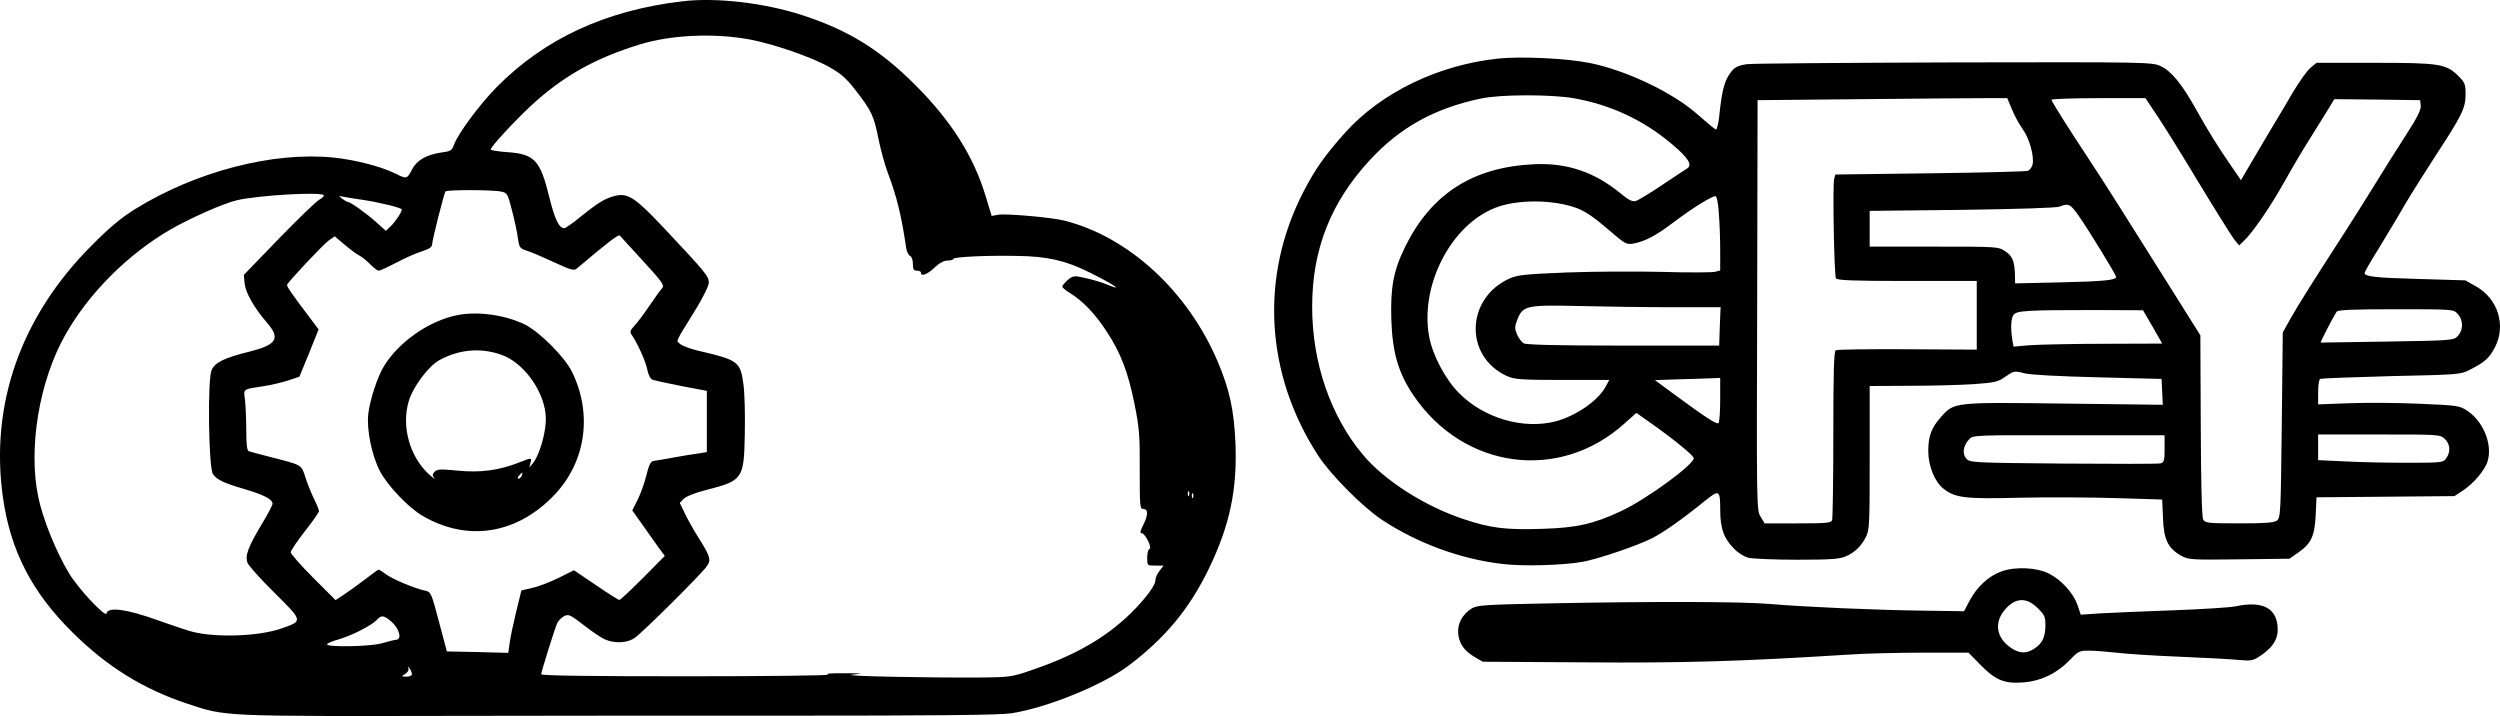 <?xml version="1.0" encoding="UTF-8" standalone="no"?>
<svg
   version="1.0"
   width="1237.615pt"
   height="354.46pt"
   viewBox="0 0 1237.615 354.46"
   preserveAspectRatio="xMidYMid"
   id="svg80"
   sodipodi:docname="cfy_logo.svg"
   inkscape:version="1.4 (e7c3feb1, 2024-10-09)"
   xmlns:inkscape="http://www.inkscape.org/namespaces/inkscape"
   xmlns:sodipodi="http://sodipodi.sourceforge.net/DTD/sodipodi-0.dtd"
   xmlns="http://www.w3.org/2000/svg"
   xmlns:svg="http://www.w3.org/2000/svg">
  <defs
     id="defs80" />
  <sodipodi:namedview
     id="namedview80"
     pagecolor="#ffffff"
     bordercolor="#000000"
     borderopacity="0.25"
     inkscape:showpageshadow="2"
     inkscape:pageopacity="0.0"
     inkscape:pagecheckerboard="0"
     inkscape:deskcolor="#d1d1d1"
     inkscape:document-units="pt"
     inkscape:zoom="0.5522805"
     inkscape:cx="784.02188"
     inkscape:cy="389.29493"
     inkscape:window-width="1800"
     inkscape:window-height="1051"
     inkscape:window-x="0"
     inkscape:window-y="44"
     inkscape:window-maximized="1"
     inkscape:current-layer="g80" />
  <g
     transform="matrix(0.1,0,0,-0.1,-212.084,863.991)"
     fill="#000000"
     stroke="none"
     id="g80">
    <g
       id="g82">
      <path
         d="m 5495,8633 c -378,-45 -680,-186 -916,-425 -83,-84 -191,-230 -210,-283 -11,-31 -17,-34 -63,-40 -74,-11 -122,-38 -146,-85 -23,-46 -27,-47 -78,-21 -72,36 -202,70 -311,81 -300,30 -680,-69 -981,-255 -69,-43 -128,-92 -215,-180 -350,-350 -504,-785 -440,-1245 37,-265 143,-471 344,-670 171,-170 352,-282 570,-354 193,-64 161,-62 1346,-60 303,1 1025,1 1605,1 768,0 1075,3 1129,12 178,28 451,140 578,235 182,137 302,282 398,480 104,215 141,392 132,621 -7,164 -29,266 -88,405 -149,350 -442,618 -760,698 -63,16 -285,35 -325,29 l -34,-6 -31,102 c -58,192 -170,369 -344,543 -175,176 -331,273 -560,348 -189,62 -431,90 -600,69 z m 340,-189 c 117,-22 307,-88 391,-136 59,-33 86,-57 132,-117 78,-101 89,-124 112,-240 11,-54 32,-130 46,-167 44,-115 68,-215 91,-372 3,-19 12,-36 19,-39 8,-3 14,-19 14,-39 0,-27 4,-34 20,-34 11,0 20,-4 20,-10 0,-21 31,-9 67,25 24,23 47,35 65,35 15,0 28,4 28,8 0,10 159,18 315,15 150,-2 240,-22 360,-82 111,-55 170,-93 100,-65 -41,17 -83,30 -146,43 -30,6 -40,4 -62,-15 -15,-13 -27,-27 -27,-33 0,-5 17,-20 38,-32 64,-40 123,-101 180,-188 71,-108 107,-201 140,-365 23,-115 26,-154 25,-323 0,-181 1,-193 18,-193 25,0 24,-30 -1,-80 -15,-30 -17,-40 -7,-40 17,0 53,-73 38,-78 -6,-2 -11,-21 -11,-43 0,-39 0,-39 41,-39 h 40 l -20,-26 c -12,-15 -21,-37 -21,-50 0,-27 -73,-118 -150,-187 -122,-110 -267,-189 -475,-259 -82,-28 -102,-31 -230,-32 -276,-2 -711,7 -645,14 59,6 55,7 -40,7 -66,1 -96,-2 -80,-7 14,-4 -300,-8 -697,-8 -483,0 -723,3 -723,10 0,11 64,216 79,253 5,11 20,26 33,34 24,12 30,9 99,-44 41,-32 88,-64 106,-71 49,-21 110,-17 146,8 37,25 322,308 354,351 26,35 23,48 -42,151 -24,39 -54,92 -66,119 l -23,47 20,21 c 12,12 58,30 110,43 183,47 188,54 192,281 2,94 -1,204 -7,244 -15,111 -26,119 -225,165 -38,9 -78,24 -88,33 -21,19 -30,-3 81,178 35,58 61,111 61,127 0,30 -18,52 -228,275 -134,142 -172,168 -233,154 -49,-11 -84,-32 -169,-100 -41,-34 -80,-61 -86,-61 -25,0 -47,44 -74,154 -45,184 -73,214 -212,223 -43,3 -78,9 -78,13 0,13 117,140 200,217 159,147 319,236 542,304 157,47 367,56 543,23 z M 4604,7691 c 28,-6 31,-12 52,-95 13,-49 26,-111 29,-137 6,-44 10,-49 43,-60 21,-6 81,-32 135,-57 87,-40 99,-44 115,-30 150,127 205,169 211,162 5,-5 56,-62 116,-127 98,-107 106,-119 93,-135 -9,-9 -37,-48 -63,-87 -26,-38 -59,-83 -74,-98 -21,-23 -23,-30 -13,-45 27,-37 73,-139 78,-175 4,-21 14,-41 23,-46 9,-4 73,-18 144,-32 l 127,-24 v -151 -152 l -42,-7 c -24,-3 -79,-12 -123,-20 -44,-8 -88,-16 -99,-17 -14,-2 -23,-20 -36,-74 -10,-40 -30,-94 -44,-121 l -25,-50 49,-69 c 27,-38 63,-89 80,-113 l 32,-43 -108,-109 c -60,-60 -112,-109 -117,-109 -5,0 -57,33 -117,74 l -108,73 -76,-38 c -41,-20 -99,-43 -129,-49 l -55,-13 -26,-106 c -14,-58 -29,-128 -32,-154 l -7,-49 -152,4 -152,3 -39,147 c -38,144 -40,148 -69,154 -52,11 -159,56 -192,80 -17,13 -34,24 -38,24 -3,0 -33,-22 -68,-49 -34,-26 -81,-60 -104,-75 l -41,-27 -111,111 c -61,61 -111,118 -111,126 0,8 32,55 70,104 39,49 70,94 70,100 0,6 -10,30 -21,53 -12,23 -32,71 -44,107 -24,73 -11,65 -185,110 -47,12 -91,24 -97,26 -9,2 -13,32 -13,101 0,54 -3,122 -6,150 -8,60 -14,55 91,71 39,6 94,19 124,29 l 54,18 48,117 47,117 -32,43 c -101,133 -127,171 -124,178 6,16 178,199 207,220 l 29,20 47,-40 c 26,-22 59,-47 73,-54 15,-8 40,-28 56,-45 17,-17 35,-31 42,-31 7,0 45,18 86,39 40,22 97,47 126,56 37,12 52,22 52,35 0,19 58,249 66,262 6,9 235,9 278,-1 z m -881,-17 c 4,-4 -6,-14 -22,-23 -16,-9 -106,-96 -201,-194 l -172,-178 4,-44 c 6,-47 47,-119 111,-193 67,-78 48,-109 -88,-143 -124,-31 -170,-53 -187,-92 -20,-49 -15,-480 7,-514 19,-28 52,-44 165,-77 89,-27 130,-48 130,-70 0,-7 -24,-53 -54,-102 -67,-112 -83,-155 -70,-190 5,-14 65,-81 134,-149 142,-141 141,-139 35,-176 -110,-39 -322,-47 -440,-17 -22,5 -102,32 -178,59 -150,54 -242,66 -249,32 -4,-22 -142,125 -186,200 -65,108 -130,270 -152,378 -50,241 5,572 133,799 116,207 310,401 522,524 100,57 264,130 330,145 105,24 411,42 428,25 z m 197,-24 c 75,-11 190,-39 190,-47 0,-13 -32,-61 -54,-82 l -25,-24 -43,39 c -46,42 -131,104 -145,104 -4,0 -17,8 -28,16 -19,15 -19,15 5,10 14,-3 59,-10 100,-16 z M 8007,6188 c -3,-8 -6,-5 -6,6 -1,11 2,17 5,13 3,-3 4,-12 1,-19 z m 20,-10 c -3,-8 -6,-5 -6,6 -1,11 2,17 5,13 3,-3 4,-12 1,-19 z M 4058,5563 c 39,-33 54,-88 25,-90 -10,-1 -43,-9 -73,-18 -58,-16 -270,-20 -270,-5 0,5 26,16 58,25 66,19 163,69 188,96 23,25 34,24 72,-8 z m 102,-260 c 0,-8 -12,-13 -27,-13 -27,1 -27,1 -7,13 12,7 19,19 17,27 -4,13 -3,13 6,0 6,-8 11,-21 11,-27 z"
         id="path19"
         inkscape:label="e"
         style="display:inline" />
      <path
         d="m 4385,7080 c -140,-28 -289,-132 -363,-252 -32,-51 -70,-168 -78,-237 -9,-78 18,-209 59,-286 38,-71 142,-180 210,-219 225,-131 472,-90 658,110 151,163 183,398 81,604 -35,72 -160,197 -232,233 -98,48 -233,67 -335,47 z m 217,-196 c 114,-39 220,-190 221,-316 1,-69 -32,-182 -63,-220 l -19,-23 6,23 c 7,27 6,27 -55,3 -100,-40 -195,-52 -304,-41 -85,8 -102,8 -115,-5 -12,-13 -13,-18 -2,-33 7,-9 -6,1 -30,23 -93,88 -133,235 -97,358 21,71 97,174 152,204 96,53 204,63 306,27 z m 102,-599 c -4,-8 -11,-15 -16,-15 -6,0 -5,6 2,15 7,8 14,15 16,15 2,0 1,-7 -2,-15 z"
         id="path28"
         inkscape:label="ggh" />
    </g>
    <g
       id="g81-5"
       transform="translate(6246.627,3388.994)">
      <path
         d="m 3290,4961 c -297,-32 -578,-168 -757,-367 -100,-112 -147,-178 -207,-294 -216,-420 -188,-901 74,-1305 63,-96 219,-253 315,-317 174,-115 384,-193 589,-218 105,-14 308,-8 407,10 79,15 264,78 339,115 59,30 148,92 269,190 66,53 71,49 71,-47 0,-94 18,-143 70,-195 17,-18 48,-37 68,-43 21,-5 128,-10 240,-10 160,0 210,3 240,15 47,20 79,50 103,97 18,35 19,63 19,393 v 355 l 198,1 c 108,0 250,4 315,8 109,8 122,11 160,38 41,28 43,29 93,16 31,-8 168,-15 365,-20 l 314,-8 3,-64 3,-64 -485,6 c -550,7 -547,7 -612,-65 -48,-54 -64,-95 -64,-170 0,-74 32,-152 75,-186 58,-46 107,-52 378,-45 139,3 354,2 479,-2 l 226,-7 4,-92 c 4,-106 24,-149 90,-186 36,-20 49,-21 287,-18 l 249,3 43,30 c 65,45 82,83 87,186 l 4,88 342,3 341,3 41,27 c 55,36 112,104 124,149 23,83 -23,194 -101,246 -39,26 -48,27 -232,35 -106,5 -263,6 -349,3 l -158,-6 v 60 c 0,33 4,63 10,66 5,3 164,9 352,14 330,7 345,8 388,31 76,38 99,60 126,113 55,108 14,239 -94,300 l -53,30 -232,7 c -219,6 -267,12 -267,30 0,4 31,59 70,121 38,63 96,158 127,213 32,54 102,165 155,247 130,198 148,235 148,303 0,50 -4,59 -34,89 -61,62 -94,67 -417,67 h -287 l -30,-25 c -17,-14 -56,-69 -88,-123 -31,-53 -89,-151 -129,-217 -39,-66 -84,-142 -99,-168 l -28,-48 -50,73 c -61,88 -110,166 -173,279 -71,127 -123,189 -175,213 -44,19 -60,20 -1030,18 -542,-2 -1001,-5 -1020,-9 -50,-8 -65,-18 -89,-57 -22,-34 -35,-91 -46,-203 -4,-35 -11,-63 -16,-63 -4,0 -43,32 -86,70 -121,110 -355,222 -538,259 -114,23 -341,34 -455,22 z m 373,-196 c 182,-32 343,-106 485,-225 85,-71 107,-107 77,-124 -10,-6 -66,-43 -124,-82 -58,-39 -116,-74 -128,-78 -17,-5 -35,3 -78,39 -129,105 -263,150 -425,143 -305,-14 -512,-147 -641,-412 -57,-116 -72,-200 -67,-359 6,-164 34,-260 108,-371 248,-369 725,-433 1048,-140 l 57,51 65,-46 c 109,-76 219,-165 219,-178 2,-31 -233,-203 -359,-262 -136,-64 -221,-83 -390,-88 -179,-6 -256,3 -390,48 -191,63 -392,191 -498,318 -161,191 -252,457 -252,733 0,284 92,517 286,727 149,161 320,256 549,304 95,21 347,21 458,2 z m 2171,-55 c 12,-30 36,-74 53,-98 34,-46 59,-137 49,-177 -3,-12 -14,-26 -23,-30 -10,-3 -228,-9 -486,-12 l -467,-6 -6,-23 c -8,-33 0,-477 9,-491 6,-10 88,-13 353,-13 h 344 v -170 -170 l -343,2 c -188,1 -348,-1 -355,-5 -9,-6 -12,-102 -12,-417 0,-224 -3,-415 -6,-424 -5,-14 -30,-16 -170,-16 h -164 l -20,33 c -20,31 -20,50 -17,1047 l 2,1015 515,5 c 283,3 561,5 618,5 h 103 z m 718,-30 c 32,-47 125,-197 208,-335 83,-137 162,-263 175,-280 l 24,-29 24,23 c 42,39 134,173 200,292 35,63 88,153 118,200 30,48 71,114 92,148 l 37,61 213,-2 212,-3 3,-27 c 2,-20 -17,-59 -76,-150 -44,-68 -115,-181 -159,-253 -44,-71 -109,-175 -145,-230 -144,-223 -227,-354 -264,-420 l -39,-70 -5,-458 c -5,-439 -6,-459 -24,-473 -15,-11 -59,-14 -188,-14 -153,0 -168,2 -177,19 -7,11 -11,189 -12,465 l -2,447 -152,242 c -211,336 -332,528 -396,624 -105,159 -189,292 -189,300 0,4 105,8 233,8 h 232 z M 4383,4198 c 4,-46 7,-129 7,-184 v -102 l -27,-7 c -15,-3 -133,-4 -263,0 -129,3 -341,2 -470,-3 -201,-8 -242,-12 -281,-29 -219,-97 -228,-387 -14,-484 35,-16 69,-19 273,-19 h 233 l -17,-31 c -36,-70 -147,-147 -249,-174 -159,-41 -353,15 -476,138 -69,68 -133,190 -150,282 -46,252 107,551 327,637 108,43 289,42 406,-2 38,-14 85,-46 149,-101 88,-76 94,-80 128,-74 60,11 112,39 201,106 87,66 186,128 206,129 7,0 14,-33 17,-82 z m 1780,-13 c 52,-74 187,-295 187,-305 0,-16 -61,-22 -277,-27 l -223,-5 -1,43 c -2,67 -12,92 -48,116 -34,23 -38,23 -352,23 h -319 v 89 88 l 458,5 c 283,4 467,10 482,16 43,18 54,13 93,-43 z M 4152,3730 h 240 l -4,-95 -3,-95 h -473 c -320,0 -480,4 -494,11 -11,6 -26,26 -34,45 -12,29 -12,38 2,73 27,69 45,73 303,67 123,-3 332,-6 463,-6 z m 2379,-97 47,-83 -286,-1 c -158,0 -324,-4 -369,-7 l -81,-7 -6,35 c -9,57 -7,105 7,123 15,20 69,23 396,23 l 244,-1 z m 1509,65 c 30,-33 30,-81 -1,-113 -19,-19 -36,-20 -347,-25 -180,-3 -328,-5 -329,-5 -4,1 68,139 79,153 8,9 79,12 294,12 278,0 284,0 304,-22 z M 4390,3271 c 0,-61 -4,-112 -9,-115 -10,-6 -64,29 -215,140 l -99,73 109,4 c 60,1 133,4 162,5 l 52,2 z m 2200,-242 c 0,-58 -3,-67 -20,-72 -11,-3 -228,-3 -482,-1 -455,4 -463,5 -480,25 -21,25 -15,63 14,95 18,21 24,21 493,20 h 475 z m 1387,49 c 27,-25 30,-64 7,-96 -15,-21 -20,-22 -197,-22 -100,0 -239,3 -309,7 l -128,6 v 64 63 h 302 c 296,0 302,0 325,-22 z"
         id="path44-5"
         inkscape:label="sdfg" />
      <path
         d="m 5782,2422 c -64,-23 -121,-76 -158,-146 l -27,-51 -206,3 c -235,3 -580,18 -756,33 -139,12 -576,13 -1087,3 -323,-6 -360,-9 -388,-25 -46,-29 -72,-76 -67,-125 5,-51 30,-85 82,-116 l 40,-23 505,-3 c 487,-4 778,5 1300,38 85,6 255,10 377,10 h 222 l 63,-64 c 73,-74 117,-91 213,-83 83,7 160,44 220,105 47,49 52,52 100,52 27,0 88,-5 135,-10 47,-6 186,-15 310,-20 124,-5 257,-12 295,-16 66,-6 73,-4 113,23 56,38 82,78 82,126 0,106 -72,146 -210,116 -25,-5 -160,-14 -300,-19 -140,-5 -302,-12 -360,-15 l -105,-7 -17,50 c -21,58 -79,122 -140,153 -60,31 -166,36 -236,11 z m 179,-181 c 35,-34 39,-44 39,-87 -1,-58 -15,-88 -56,-115 -39,-25 -72,-24 -115,5 -72,49 -84,124 -31,187 51,62 108,65 163,10 z"
         id="path60-5"
         inkscape:label="asd" />
    </g>
  </g>
</svg>
